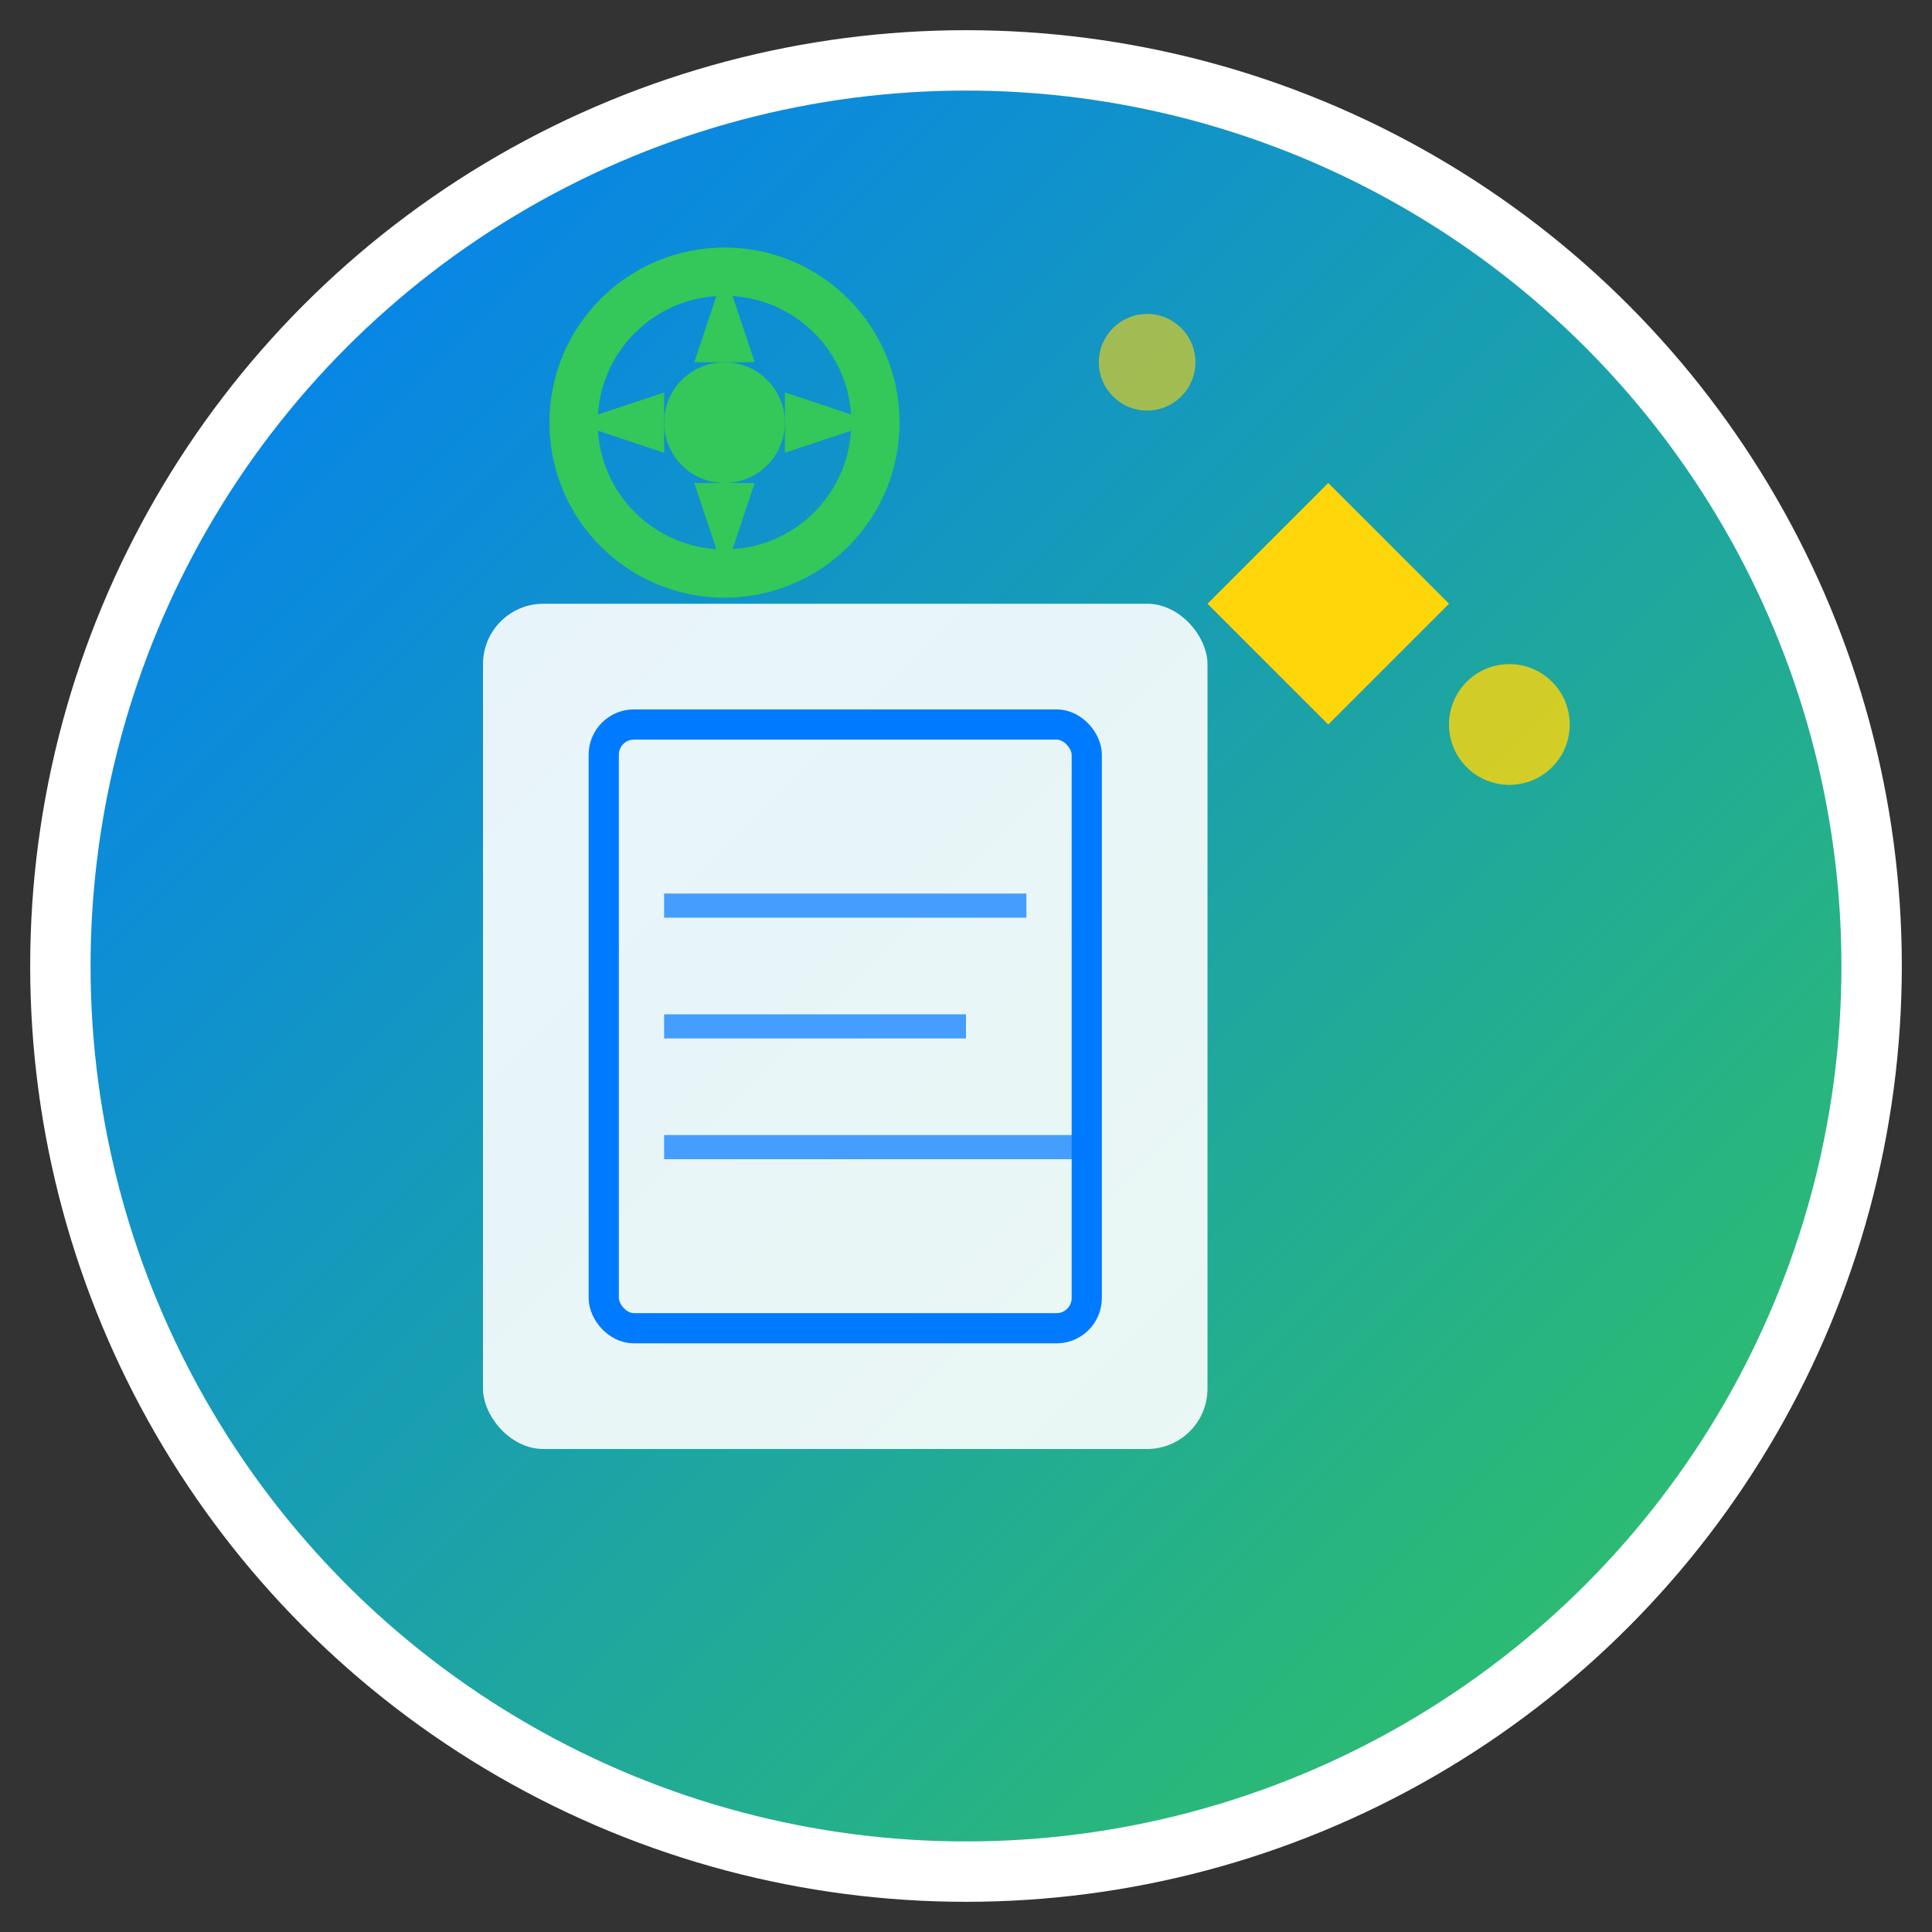 <svg xmlns="http://www.w3.org/2000/svg" viewBox="0 0 32 32" width="32" height="32">
  <rect x="0" y="0" width="32" height="32" fill="#333333" stroke="none"/>
  <defs>
    <linearGradient id="gradient" x1="0%" y1="0%" x2="100%" y2="100%">
      <stop offset="0%" style="stop-color:#007AFF;stop-opacity:1" />
      <stop offset="100%" style="stop-color:#34C759;stop-opacity:1" />
    </linearGradient>
  </defs>
  
  <!-- Background circle -->
  <circle cx="16" cy="16" r="15" fill="url(#gradient)" stroke="#fff" stroke-width="1"/>
  
  <!-- Book pages -->
  <rect x="8" y="10" width="12" height="14" rx="1" fill="#fff" opacity="0.9"/>
  <rect x="10" y="12" width="8" height="10" rx="0.5" fill="none" stroke="#007AFF" stroke-width="0.5"/>
  
  <!-- AI sparkle -->
  <path d="M22 8 L24 10 L22 12 L20 10 Z" fill="#FFD60A"/>
  <circle cx="25" cy="12" r="1" fill="#FFD60A" opacity="0.8"/>
  <circle cx="19" cy="6" r="0.8" fill="#FFD60A" opacity="0.6"/>
  
  <!-- Factory gear -->
  <circle cx="12" cy="7" r="2.5" fill="none" stroke="#34C759" stroke-width="0.8"/>
  <circle cx="12" cy="7" r="1" fill="#34C759"/>
  <path d="M12 4.5 L12.5 6 L11.5 6 Z" fill="#34C759"/>
  <path d="M12 9.5 L11.5 8 L12.5 8 Z" fill="#34C759"/>
  <path d="M14.5 7 L13 6.5 L13 7.5 Z" fill="#34C759"/>
  <path d="M9.5 7 L11 7.5 L11 6.5 Z" fill="#34C759"/>
  
  <!-- Text lines -->
  <line x1="11" y1="15" x2="17" y2="15" stroke="#007AFF" stroke-width="0.4" opacity="0.7"/>
  <line x1="11" y1="17" x2="16" y2="17" stroke="#007AFF" stroke-width="0.4" opacity="0.7"/>
  <line x1="11" y1="19" x2="18" y2="19" stroke="#007AFF" stroke-width="0.4" opacity="0.7"/>
</svg>
